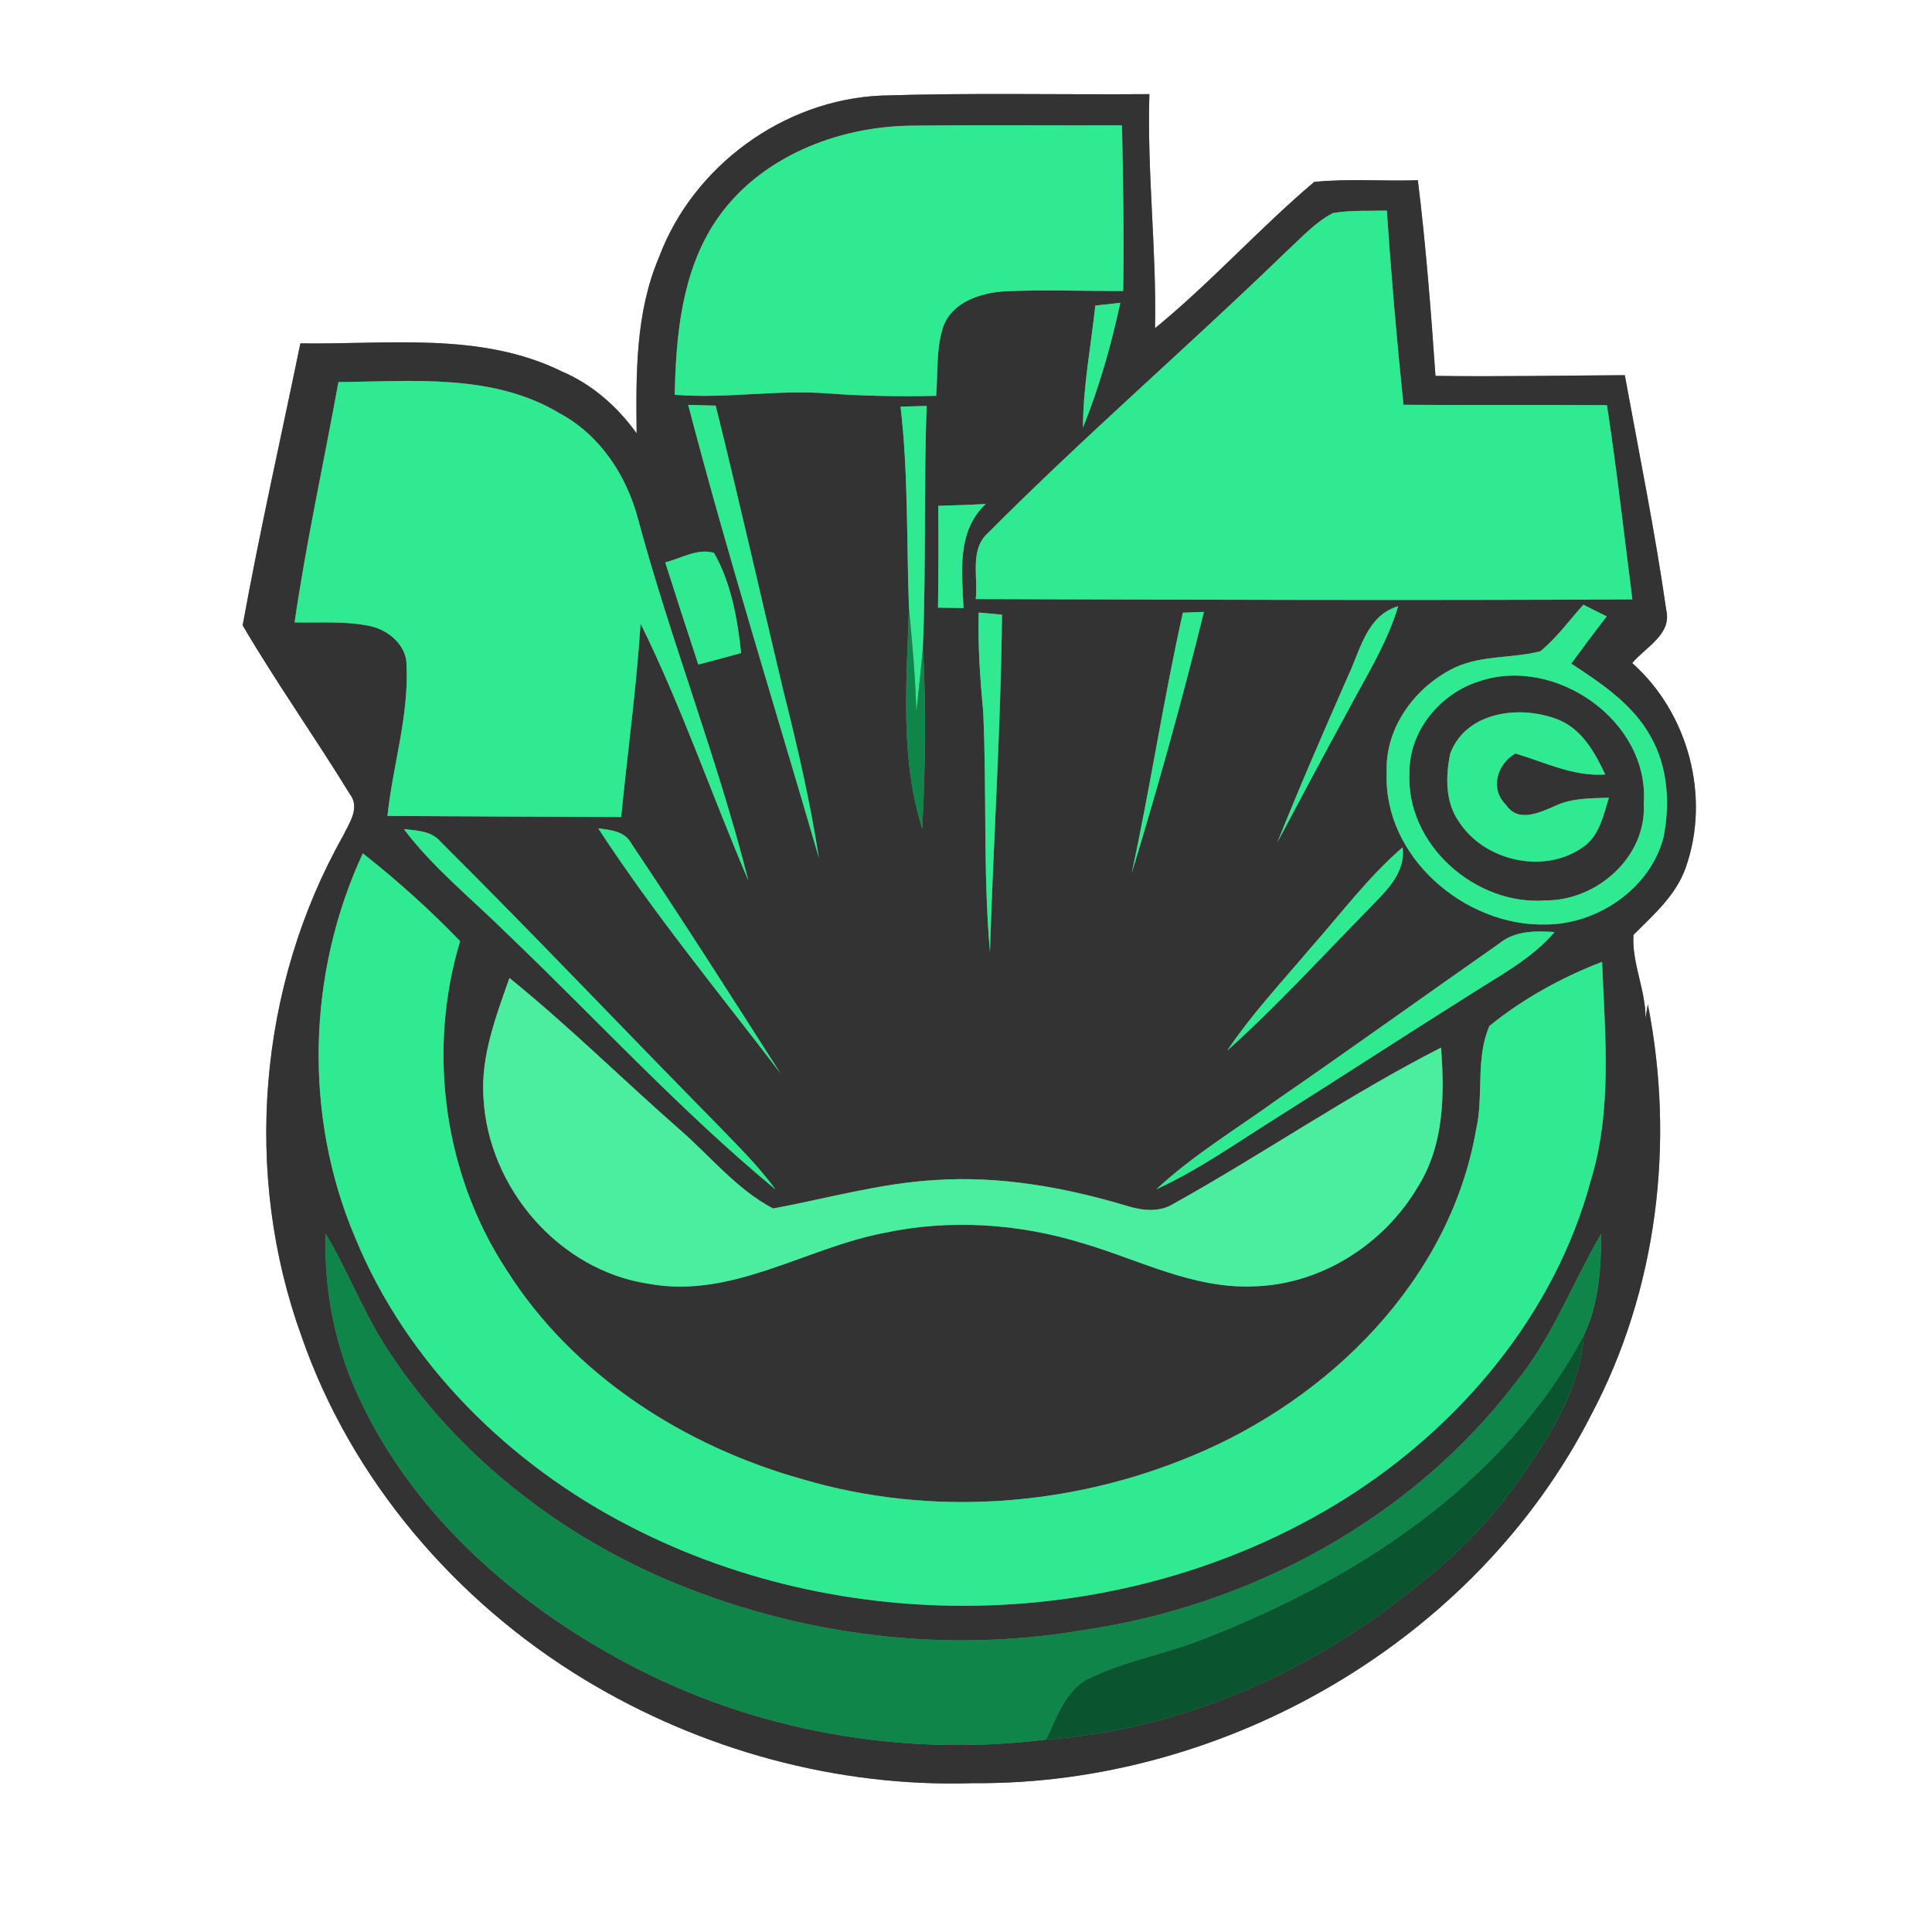 <?xml version="1.0" encoding="UTF-8" ?>
<!DOCTYPE svg PUBLIC "-//W3C//DTD SVG 1.1//EN" "http://www.w3.org/Graphics/SVG/1.1/DTD/svg11.dtd">
<svg width="250pt" height="250pt" viewBox="0 0 250 250" version="1.1" xmlns="http://www.w3.org/2000/svg">
<rect x="0" y="0" width="250" height="250" fill="#808080" stroke="none"/>
<g id="#ffffffff">
<path fill="#ffffff" opacity="1.00" d=" M 0.00 0.00 L 250.00 0.00 L 250.00 250.00 L 0.00 250.00 L 0.00 0.00 M 114.00 12.37 C 101.42 12.92 89.71 21.46 85.29 33.25 C 82.21 40.48 82.30 48.37 82.38 56.07 C 79.90 52.63 76.67 49.76 72.74 48.08 C 62.21 42.89 50.18 44.61 38.87 44.43 C 36.37 56.58 33.61 68.75 31.40 80.92 C 35.76 88.35 40.76 95.40 45.26 102.74 C 46.65 104.52 45.18 106.51 44.39 108.17 C 33.40 127.64 31.40 151.92 39.02 172.93 C 45.45 191.47 58.92 207.20 75.63 217.33 C 90.69 226.46 108.37 231.32 126.00 230.74 C 158.59 231.00 190.98 212.31 205.88 183.12 C 214.46 166.95 216.77 147.85 213.23 129.96 C 213.12 130.55 213.02 131.15 212.93 131.75 C 212.95 128.08 211.14 124.60 211.37 120.98 C 213.96 118.38 216.86 115.86 218.12 112.30 C 221.38 103.12 218.48 92.26 211.21 85.80 C 212.91 83.75 216.33 82.12 215.62 78.99 C 214.16 68.79 212.10 58.68 210.25 48.55 C 202.08 48.59 193.92 48.76 185.75 48.64 C 185.16 40.19 184.51 31.74 183.47 23.32 C 179.00 23.47 174.51 23.09 170.06 23.54 C 162.95 29.55 156.69 36.56 149.46 42.47 C 149.67 32.36 148.42 22.30 148.73 12.18 C 137.16 12.27 125.57 11.99 114.00 12.37 Z" />
</g>
<g id="#333333ff">
<path fill="#333333" opacity="1.00" d=" M 114.00 12.37 C 125.57 11.99 137.16 12.27 148.73 12.18 C 148.42 22.30 149.67 32.36 149.46 42.47 C 156.69 36.56 162.95 29.55 170.06 23.54 C 174.51 23.09 179.00 23.47 183.47 23.32 C 184.51 31.74 185.16 40.19 185.75 48.64 C 193.92 48.76 202.08 48.59 210.25 48.55 C 212.10 58.68 214.16 68.79 215.62 78.99 C 216.33 82.12 212.91 83.75 211.21 85.80 C 218.48 92.26 221.38 103.12 218.12 112.30 C 216.86 115.86 213.96 118.38 211.37 120.98 C 211.14 124.60 212.95 128.08 212.93 131.75 C 213.02 131.15 213.12 130.55 213.23 129.96 C 216.77 147.85 214.46 166.95 205.88 183.12 C 190.98 212.31 158.59 231.00 126.00 230.74 C 108.37 231.32 90.69 226.46 75.63 217.33 C 58.92 207.20 45.45 191.47 39.02 172.93 C 31.40 151.92 33.40 127.64 44.39 108.17 C 45.18 106.51 46.65 104.52 45.26 102.74 C 40.76 95.40 35.76 88.35 31.40 80.92 C 33.61 68.75 36.37 56.58 38.87 44.43 C 50.18 44.61 62.21 42.89 72.74 48.08 C 76.67 49.76 79.90 52.63 82.38 56.07 C 82.30 48.37 82.21 40.48 85.29 33.25 C 89.71 21.46 101.42 12.92 114.00 12.37 M 92.60 28.62 C 88.22 35.20 87.47 43.38 87.31 51.08 C 93.88 51.62 100.44 50.41 107.01 50.90 C 111.71 51.25 116.43 51.33 121.14 51.22 C 121.38 48.23 121.10 45.13 122.06 42.26 C 123.23 39.08 126.87 37.90 129.96 37.70 C 135.08 37.46 140.21 37.68 145.34 37.65 C 145.47 30.50 145.32 23.36 145.19 16.22 C 136.11 16.25 127.03 16.16 117.95 16.26 C 108.30 16.36 98.12 20.38 92.60 28.62 M 172.48 27.57 C 170.16 28.77 168.40 30.76 166.50 32.50 C 153.77 44.83 140.35 56.40 127.85 68.96 C 125.43 71.11 126.59 74.69 126.26 77.52 C 154.59 77.60 182.91 77.71 211.23 77.56 C 210.16 69.18 209.21 60.78 207.94 52.43 C 199.16 52.37 190.39 52.45 181.61 52.38 C 180.74 44.02 180.02 35.64 179.46 27.25 C 177.13 27.31 174.78 27.18 172.48 27.57 M 141.73 39.54 C 141.17 44.81 140.14 50.03 140.14 55.34 C 142.23 50.11 143.79 44.68 144.97 39.18 C 143.88 39.30 142.80 39.42 141.73 39.54 M 43.79 49.44 C 41.92 59.81 39.63 70.11 38.12 80.54 C 41.39 80.61 44.71 80.33 47.92 81.02 C 50.28 81.53 52.63 83.51 52.61 86.09 C 52.91 92.68 50.82 99.06 50.14 105.58 C 60.22 105.64 70.30 105.69 80.38 105.72 C 81.20 97.37 82.35 89.06 82.89 80.69 C 88.21 91.47 92.11 102.90 96.84 113.95 C 92.83 98.10 86.79 82.87 82.54 67.08 C 81.05 61.48 77.62 56.28 72.43 53.49 C 63.82 48.30 53.40 49.35 43.79 49.44 M 89.05 52.39 C 94.19 72.06 100.28 91.47 105.96 110.99 C 104.83 103.69 103.16 96.49 101.35 89.33 C 98.42 77.05 95.65 64.73 92.61 52.49 C 91.42 52.45 90.24 52.42 89.05 52.39 M 116.53 52.62 C 117.54 61.28 117.30 70.00 117.62 78.69 C 117.32 88.20 116.42 98.02 119.34 107.24 C 119.73 99.40 119.87 91.54 119.42 83.70 C 119.85 73.31 119.52 62.92 119.91 52.53 C 119.06 52.55 117.37 52.60 116.53 52.62 M 121.41 65.45 C 121.46 69.85 121.43 74.24 121.38 78.63 C 122.48 78.64 123.58 78.66 124.68 78.68 C 124.48 74.00 123.78 68.76 127.56 65.21 C 125.51 65.33 123.46 65.40 121.41 65.45 M 86.08 72.77 C 87.48 77.18 88.91 81.59 90.36 85.99 C 92.22 85.51 94.06 85.01 95.90 84.50 C 95.42 80.05 94.63 75.49 92.40 71.55 C 90.27 70.90 88.13 72.27 86.08 72.77 M 126.64 79.26 C 126.53 83.51 126.81 87.76 127.22 91.99 C 127.71 102.37 127.19 112.80 128.10 123.17 C 128.55 108.62 129.51 94.10 129.66 79.54 C 128.90 79.47 127.39 79.33 126.64 79.26 M 153.06 79.28 C 150.56 90.46 148.86 101.80 146.44 113.00 C 149.85 101.81 152.99 90.54 155.79 79.18 C 155.11 79.21 153.74 79.25 153.06 79.28 M 174.46 87.42 C 171.32 94.58 168.18 101.76 165.28 109.03 C 168.25 103.43 171.23 97.83 174.27 92.26 C 176.65 87.74 179.45 83.37 180.93 78.44 C 176.87 79.64 176.04 84.07 174.46 87.42 M 199.33 84.27 C 195.70 85.21 191.76 84.76 188.30 86.36 C 183.16 88.81 179.18 94.14 179.44 99.99 C 178.99 110.84 189.53 119.90 200.02 119.63 C 206.73 119.60 213.51 115.01 215.25 108.39 C 216.13 104.04 215.84 99.26 213.61 95.34 C 211.31 91.14 207.22 88.43 203.32 85.87 C 204.83 83.81 206.35 81.77 207.91 79.76 C 207.15 79.38 205.64 78.63 204.88 78.25 C 203.06 80.28 201.44 82.53 199.33 84.27 M 52.26 107.29 C 56.04 112.29 60.96 116.23 65.40 120.61 C 77.03 131.72 87.95 143.65 100.35 153.92 C 98.10 150.80 95.31 148.12 92.66 145.35 C 80.74 133.25 69.07 120.91 57.03 108.94 C 55.84 107.51 53.95 107.47 52.26 107.29 M 77.41 107.19 C 84.60 118.22 93.01 128.42 100.99 138.88 C 94.64 128.94 88.30 118.99 81.73 109.20 C 80.88 107.56 79.03 107.39 77.41 107.19 M 169.65 122.59 C 165.95 126.98 162.00 131.18 158.79 135.96 C 165.14 130.27 170.90 123.96 176.87 117.88 C 179.05 115.56 181.93 113.19 181.50 109.64 C 177.05 113.48 173.53 118.22 169.65 122.59 M 45.95 160.13 C 52.65 176.46 65.95 189.52 81.53 197.51 C 110.18 212.32 146.59 211.11 173.98 193.98 C 188.96 184.57 201.19 170.05 205.84 152.79 C 208.66 143.62 207.68 133.89 207.31 124.46 C 202.09 126.47 197.07 129.23 192.73 132.76 C 190.91 136.92 192.01 141.72 191.02 146.10 C 187.67 165.60 172.06 181.04 154.25 188.39 C 138.44 195.00 120.38 196.29 103.91 191.43 C 88.59 187.16 74.17 177.97 65.57 164.37 C 57.42 151.98 55.25 135.95 59.54 121.78 C 55.61 117.71 51.39 113.92 46.95 110.42 C 39.76 125.93 39.26 144.35 45.95 160.13 M 194.01 122.08 C 184.41 128.80 174.90 135.64 165.26 142.29 C 160.00 146.09 154.39 149.46 149.62 153.90 C 155.02 151.43 159.88 147.98 164.89 144.84 C 173.48 139.42 181.99 133.88 190.58 128.48 C 194.28 126.11 198.27 124.00 201.16 120.61 C 198.68 120.44 196.04 120.42 194.01 122.08 M 65.92 126.55 C 64.18 131.54 62.19 136.66 62.56 142.04 C 63.17 153.70 72.33 164.41 84.00 166.13 C 94.73 168.08 104.22 161.49 114.40 159.54 C 122.90 157.72 131.83 158.32 140.12 160.88 C 147.33 162.99 154.31 166.74 162.03 166.46 C 170.81 166.31 179.07 161.07 183.48 153.56 C 186.86 148.19 186.94 141.67 186.47 135.56 C 174.56 141.64 163.52 149.27 151.85 155.77 C 150.01 156.92 147.79 156.65 145.82 156.04 C 137.79 153.63 129.36 152.13 120.96 152.70 C 113.85 153.12 106.99 155.09 100.04 156.38 C 95.30 153.89 91.89 149.57 87.89 146.11 C 80.52 139.64 73.55 132.72 65.92 126.55 M 42.14 159.64 C 41.90 167.12 43.42 174.62 46.69 181.36 C 53.74 196.18 66.63 207.50 80.93 215.13 C 97.48 224.01 116.75 227.42 135.37 225.10 C 152.66 223.87 169.28 216.56 182.72 205.74 C 187.99 201.72 192.73 196.98 196.55 191.56 C 200.48 185.91 204.46 179.84 204.96 172.77 C 206.92 168.69 207.16 164.07 207.21 159.63 C 203.43 166.06 200.83 173.20 196.03 179.01 C 182.59 196.60 161.72 207.85 139.94 210.97 C 121.24 214.16 101.61 211.36 84.35 203.57 C 70.45 197.20 58.12 187.10 49.86 174.16 C 46.90 169.53 44.96 164.35 42.14 159.64 Z" />
<path fill="#333333" opacity="1.00" d=" M 191.34 88.18 C 201.23 84.78 213.49 93.29 212.70 103.99 C 213.09 110.85 206.66 116.55 200.02 116.51 C 190.94 117.24 181.89 109.27 182.39 99.99 C 182.32 94.62 186.32 89.78 191.34 88.18 M 187.66 97.51 C 187.06 100.41 186.99 103.76 188.76 106.29 C 192.02 111.39 199.69 113.17 204.72 109.70 C 206.94 108.28 207.47 105.55 208.19 103.22 C 205.81 103.31 203.35 103.25 201.16 104.32 C 199.18 105.17 196.44 106.48 194.89 104.16 C 192.75 102.08 193.70 98.89 196.09 97.50 C 199.92 98.64 203.60 100.51 207.72 100.22 C 206.41 97.44 204.80 94.51 201.85 93.21 C 197.00 91.17 189.75 91.93 187.66 97.51 Z" />
</g>
<g id="#2fea91ff">
<path fill="#2fea91" opacity="1.00" d=" M 92.60 28.62 C 98.12 20.38 108.30 16.36 117.95 16.26 C 127.03 16.16 136.11 16.25 145.19 16.22 C 145.32 23.36 145.47 30.50 145.34 37.65 C 140.21 37.68 135.08 37.46 129.96 37.70 C 126.87 37.90 123.23 39.08 122.06 42.26 C 121.10 45.13 121.38 48.23 121.14 51.22 C 116.43 51.33 111.71 51.25 107.01 50.90 C 100.44 50.41 93.88 51.62 87.31 51.08 C 87.47 43.38 88.22 35.20 92.60 28.62 Z" />
<path fill="#2fea91" opacity="1.00" d=" M 172.48 27.57 C 174.78 27.18 177.13 27.31 179.46 27.25 C 180.02 35.64 180.74 44.02 181.61 52.38 C 190.39 52.45 199.16 52.37 207.94 52.43 C 209.21 60.78 210.16 69.18 211.23 77.56 C 182.91 77.71 154.59 77.60 126.26 77.52 C 126.59 74.69 125.43 71.11 127.85 68.96 C 140.35 56.40 153.77 44.83 166.50 32.50 C 168.40 30.76 170.16 28.77 172.48 27.57 Z" />
<path fill="#2fea91" opacity="1.00" d=" M 141.73 39.54 C 142.80 39.42 143.88 39.30 144.97 39.18 C 143.79 44.68 142.23 50.11 140.14 55.34 C 140.14 50.03 141.17 44.81 141.73 39.54 Z" />
<path fill="#2fea91" opacity="1.00" d=" M 43.79 49.44 C 53.40 49.35 63.82 48.30 72.43 53.49 C 77.62 56.28 81.05 61.48 82.54 67.08 C 86.79 82.87 92.83 98.10 96.84 113.95 C 92.11 102.90 88.21 91.47 82.89 80.69 C 82.35 89.06 81.20 97.37 80.38 105.72 C 70.30 105.69 60.22 105.64 50.14 105.58 C 50.82 99.06 52.91 92.68 52.61 86.09 C 52.63 83.51 50.28 81.53 47.92 81.02 C 44.71 80.33 41.39 80.61 38.12 80.54 C 39.63 70.11 41.92 59.81 43.79 49.44 Z" />
<path fill="#2fea91" opacity="1.00" d=" M 89.05 52.39 C 90.24 52.42 91.42 52.45 92.61 52.49 C 95.65 64.73 98.42 77.05 101.35 89.33 C 103.16 96.49 104.83 103.69 105.96 110.99 C 100.28 91.47 94.19 72.06 89.05 52.39 Z" />
<path fill="#2fea91" opacity="1.00" d=" M 116.53 52.62 C 117.37 52.60 119.06 52.55 119.91 52.53 C 119.52 62.92 119.85 73.31 119.42 83.70 C 119.20 86.51 118.87 89.31 118.57 92.12 C 118.45 87.63 118.04 83.16 117.62 78.69 C 117.30 70.00 117.54 61.28 116.53 52.62 Z" />
<path fill="#2fea91" opacity="1.00" d=" M 121.41 65.45 C 123.46 65.40 125.51 65.33 127.56 65.21 C 123.78 68.76 124.48 74.00 124.68 78.68 C 123.58 78.66 122.48 78.64 121.38 78.63 C 121.43 74.24 121.46 69.85 121.41 65.45 Z" />
<path fill="#2fea91" opacity="1.00" d=" M 86.08 72.77 C 88.13 72.27 90.27 70.90 92.40 71.55 C 94.63 75.49 95.42 80.05 95.90 84.50 C 94.06 85.01 92.22 85.51 90.36 85.99 C 88.91 81.59 87.48 77.18 86.08 72.77 Z" />
<path fill="#2fea91" opacity="1.00" d=" M 126.64 79.26 C 127.39 79.33 128.90 79.47 129.66 79.54 C 129.51 94.10 128.55 108.62 128.10 123.17 C 127.19 112.80 127.71 102.37 127.22 91.99 C 126.81 87.76 126.53 83.51 126.64 79.26 Z" />
<path fill="#2fea91" opacity="1.00" d=" M 153.06 79.28 C 153.74 79.25 155.11 79.21 155.79 79.18 C 152.99 90.54 149.85 101.81 146.44 113.00 C 148.86 101.80 150.56 90.46 153.06 79.28 Z" />
<path fill="#2fea91" opacity="1.00" d=" M 174.46 87.42 C 176.04 84.07 176.87 79.64 180.93 78.44 C 179.45 83.37 176.65 87.74 174.27 92.26 C 171.23 97.83 168.25 103.43 165.28 109.03 C 168.18 101.76 171.32 94.58 174.46 87.42 Z" />
<path fill="#2fea91" opacity="1.00" d=" M 199.33 84.27 C 201.44 82.53 203.06 80.28 204.88 78.25 C 205.64 78.63 207.15 79.38 207.91 79.76 C 206.35 81.77 204.83 83.81 203.32 85.87 C 207.22 88.43 211.31 91.14 213.61 95.34 C 215.84 99.26 216.13 104.04 215.25 108.39 C 213.51 115.01 206.73 119.60 200.02 119.63 C 189.53 119.90 178.99 110.84 179.44 99.99 C 179.18 94.14 183.16 88.81 188.30 86.36 C 191.76 84.76 195.70 85.21 199.33 84.27 M 191.34 88.18 C 186.32 89.78 182.32 94.62 182.39 99.99 C 181.89 109.27 190.94 117.24 200.02 116.51 C 206.66 116.55 213.09 110.85 212.70 103.99 C 213.49 93.29 201.23 84.78 191.34 88.18 Z" />
<path fill="#2fea91" opacity="1.00" d=" M 187.66 97.51 C 189.75 91.93 197.00 91.17 201.85 93.21 C 204.80 94.51 206.41 97.44 207.72 100.22 C 203.60 100.51 199.92 98.64 196.09 97.50 C 193.70 98.89 192.75 102.08 194.89 104.16 C 196.44 106.48 199.18 105.17 201.16 104.32 C 203.35 103.25 205.81 103.31 208.19 103.22 C 207.47 105.55 206.94 108.28 204.72 109.70 C 199.69 113.17 192.02 111.39 188.76 106.29 C 186.99 103.76 187.06 100.41 187.66 97.51 Z" />
<path fill="#2fea91" opacity="1.00" d=" M 52.26 107.29 C 53.95 107.47 55.84 107.51 57.03 108.94 C 69.07 120.91 80.74 133.25 92.66 145.35 C 95.31 148.12 98.10 150.80 100.35 153.92 C 87.95 143.65 77.03 131.72 65.40 120.61 C 60.96 116.23 56.04 112.29 52.26 107.29 Z" />
<path fill="#2fea91" opacity="1.00" d=" M 77.41 107.19 C 79.03 107.39 80.88 107.56 81.73 109.20 C 88.30 118.99 94.64 128.94 100.99 138.88 C 93.01 128.42 84.60 118.22 77.41 107.19 Z" />
<path fill="#2fea91" opacity="1.00" d=" M 169.65 122.59 C 173.53 118.22 177.05 113.48 181.50 109.64 C 181.93 113.19 179.05 115.56 176.87 117.88 C 170.90 123.96 165.14 130.27 158.79 135.96 C 162.00 131.18 165.95 126.98 169.65 122.59 Z" />
<path fill="#2fea91" opacity="1.00" d=" M 45.95 160.13 C 39.26 144.35 39.76 125.93 46.95 110.42 C 51.39 113.92 55.61 117.71 59.54 121.78 C 55.25 135.95 57.42 151.98 65.57 164.37 C 74.17 177.97 88.59 187.16 103.91 191.43 C 120.38 196.29 138.44 195.00 154.25 188.39 C 172.06 181.04 187.67 165.60 191.02 146.10 C 192.01 141.72 190.91 136.92 192.73 132.76 C 197.07 129.23 202.09 126.47 207.31 124.46 C 207.68 133.89 208.66 143.62 205.84 152.79 C 201.19 170.05 188.96 184.57 173.98 193.98 C 146.59 211.11 110.18 212.32 81.53 197.51 C 65.95 189.52 52.65 176.46 45.95 160.13 Z" />
<path fill="#2fea91" opacity="1.00" d=" M 194.01 122.08 C 196.04 120.42 198.68 120.44 201.16 120.61 C 198.27 124.00 194.28 126.11 190.58 128.48 C 181.99 133.88 173.48 139.42 164.89 144.84 C 159.88 147.98 155.02 151.43 149.62 153.90 C 154.39 149.46 160.00 146.09 165.26 142.29 C 174.90 135.64 184.41 128.80 194.01 122.08 Z" />
</g>
<g id="#0f854aff">
<path fill="#0f854a" opacity="1.00" d=" M 117.62 78.69 C 118.04 83.16 118.45 87.63 118.57 92.12 C 118.87 89.31 119.20 86.51 119.42 83.70 C 119.87 91.54 119.73 99.40 119.34 107.24 C 116.42 98.02 117.32 88.20 117.62 78.69 Z" />
<path fill="#0f854a" opacity="1.00" d=" M 42.14 159.64 C 44.96 164.35 46.90 169.53 49.86 174.16 C 58.12 187.10 70.45 197.20 84.35 203.57 C 101.61 211.36 121.24 214.16 139.94 210.97 C 161.72 207.85 182.59 196.60 196.03 179.01 C 200.83 173.20 203.43 166.06 207.21 159.63 C 207.16 164.07 206.92 168.69 204.96 172.77 C 194.67 192.16 175.27 204.59 155.28 212.27 C 150.59 214.08 145.56 214.95 141.02 217.15 C 137.88 218.64 136.80 222.21 135.37 225.10 C 116.75 227.42 97.48 224.01 80.93 215.13 C 66.63 207.50 53.74 196.18 46.69 181.36 C 43.42 174.62 41.90 167.12 42.14 159.64 Z" />
</g>
<g id="#4bed9eff">
<path fill="#4bed9e" opacity="1.00" d=" M 65.92 126.55 C 73.55 132.72 80.52 139.64 87.89 146.11 C 91.89 149.57 95.30 153.89 100.04 156.38 C 106.99 155.09 113.85 153.12 120.96 152.70 C 129.36 152.13 137.79 153.63 145.82 156.04 C 147.79 156.65 150.01 156.92 151.85 155.77 C 163.52 149.27 174.56 141.64 186.47 135.56 C 186.94 141.67 186.86 148.19 183.48 153.56 C 179.07 161.07 170.81 166.31 162.03 166.46 C 154.31 166.74 147.33 162.99 140.12 160.88 C 131.83 158.32 122.90 157.72 114.40 159.54 C 104.22 161.49 94.73 168.08 84.00 166.13 C 72.33 164.41 63.17 153.70 62.56 142.04 C 62.19 136.66 64.18 131.54 65.92 126.55 Z" />
</g>
<g id="#0a542fff">
<path fill="#0a542f" opacity="1.00" d=" M 155.28 212.27 C 175.27 204.59 194.67 192.16 204.96 172.77 C 204.46 179.84 200.48 185.91 196.55 191.56 C 192.73 196.98 187.99 201.72 182.72 205.74 C 169.28 216.56 152.66 223.87 135.37 225.10 C 136.80 222.21 137.88 218.64 141.02 217.15 C 145.56 214.95 150.59 214.08 155.28 212.27 Z" />
</g>
</svg>
